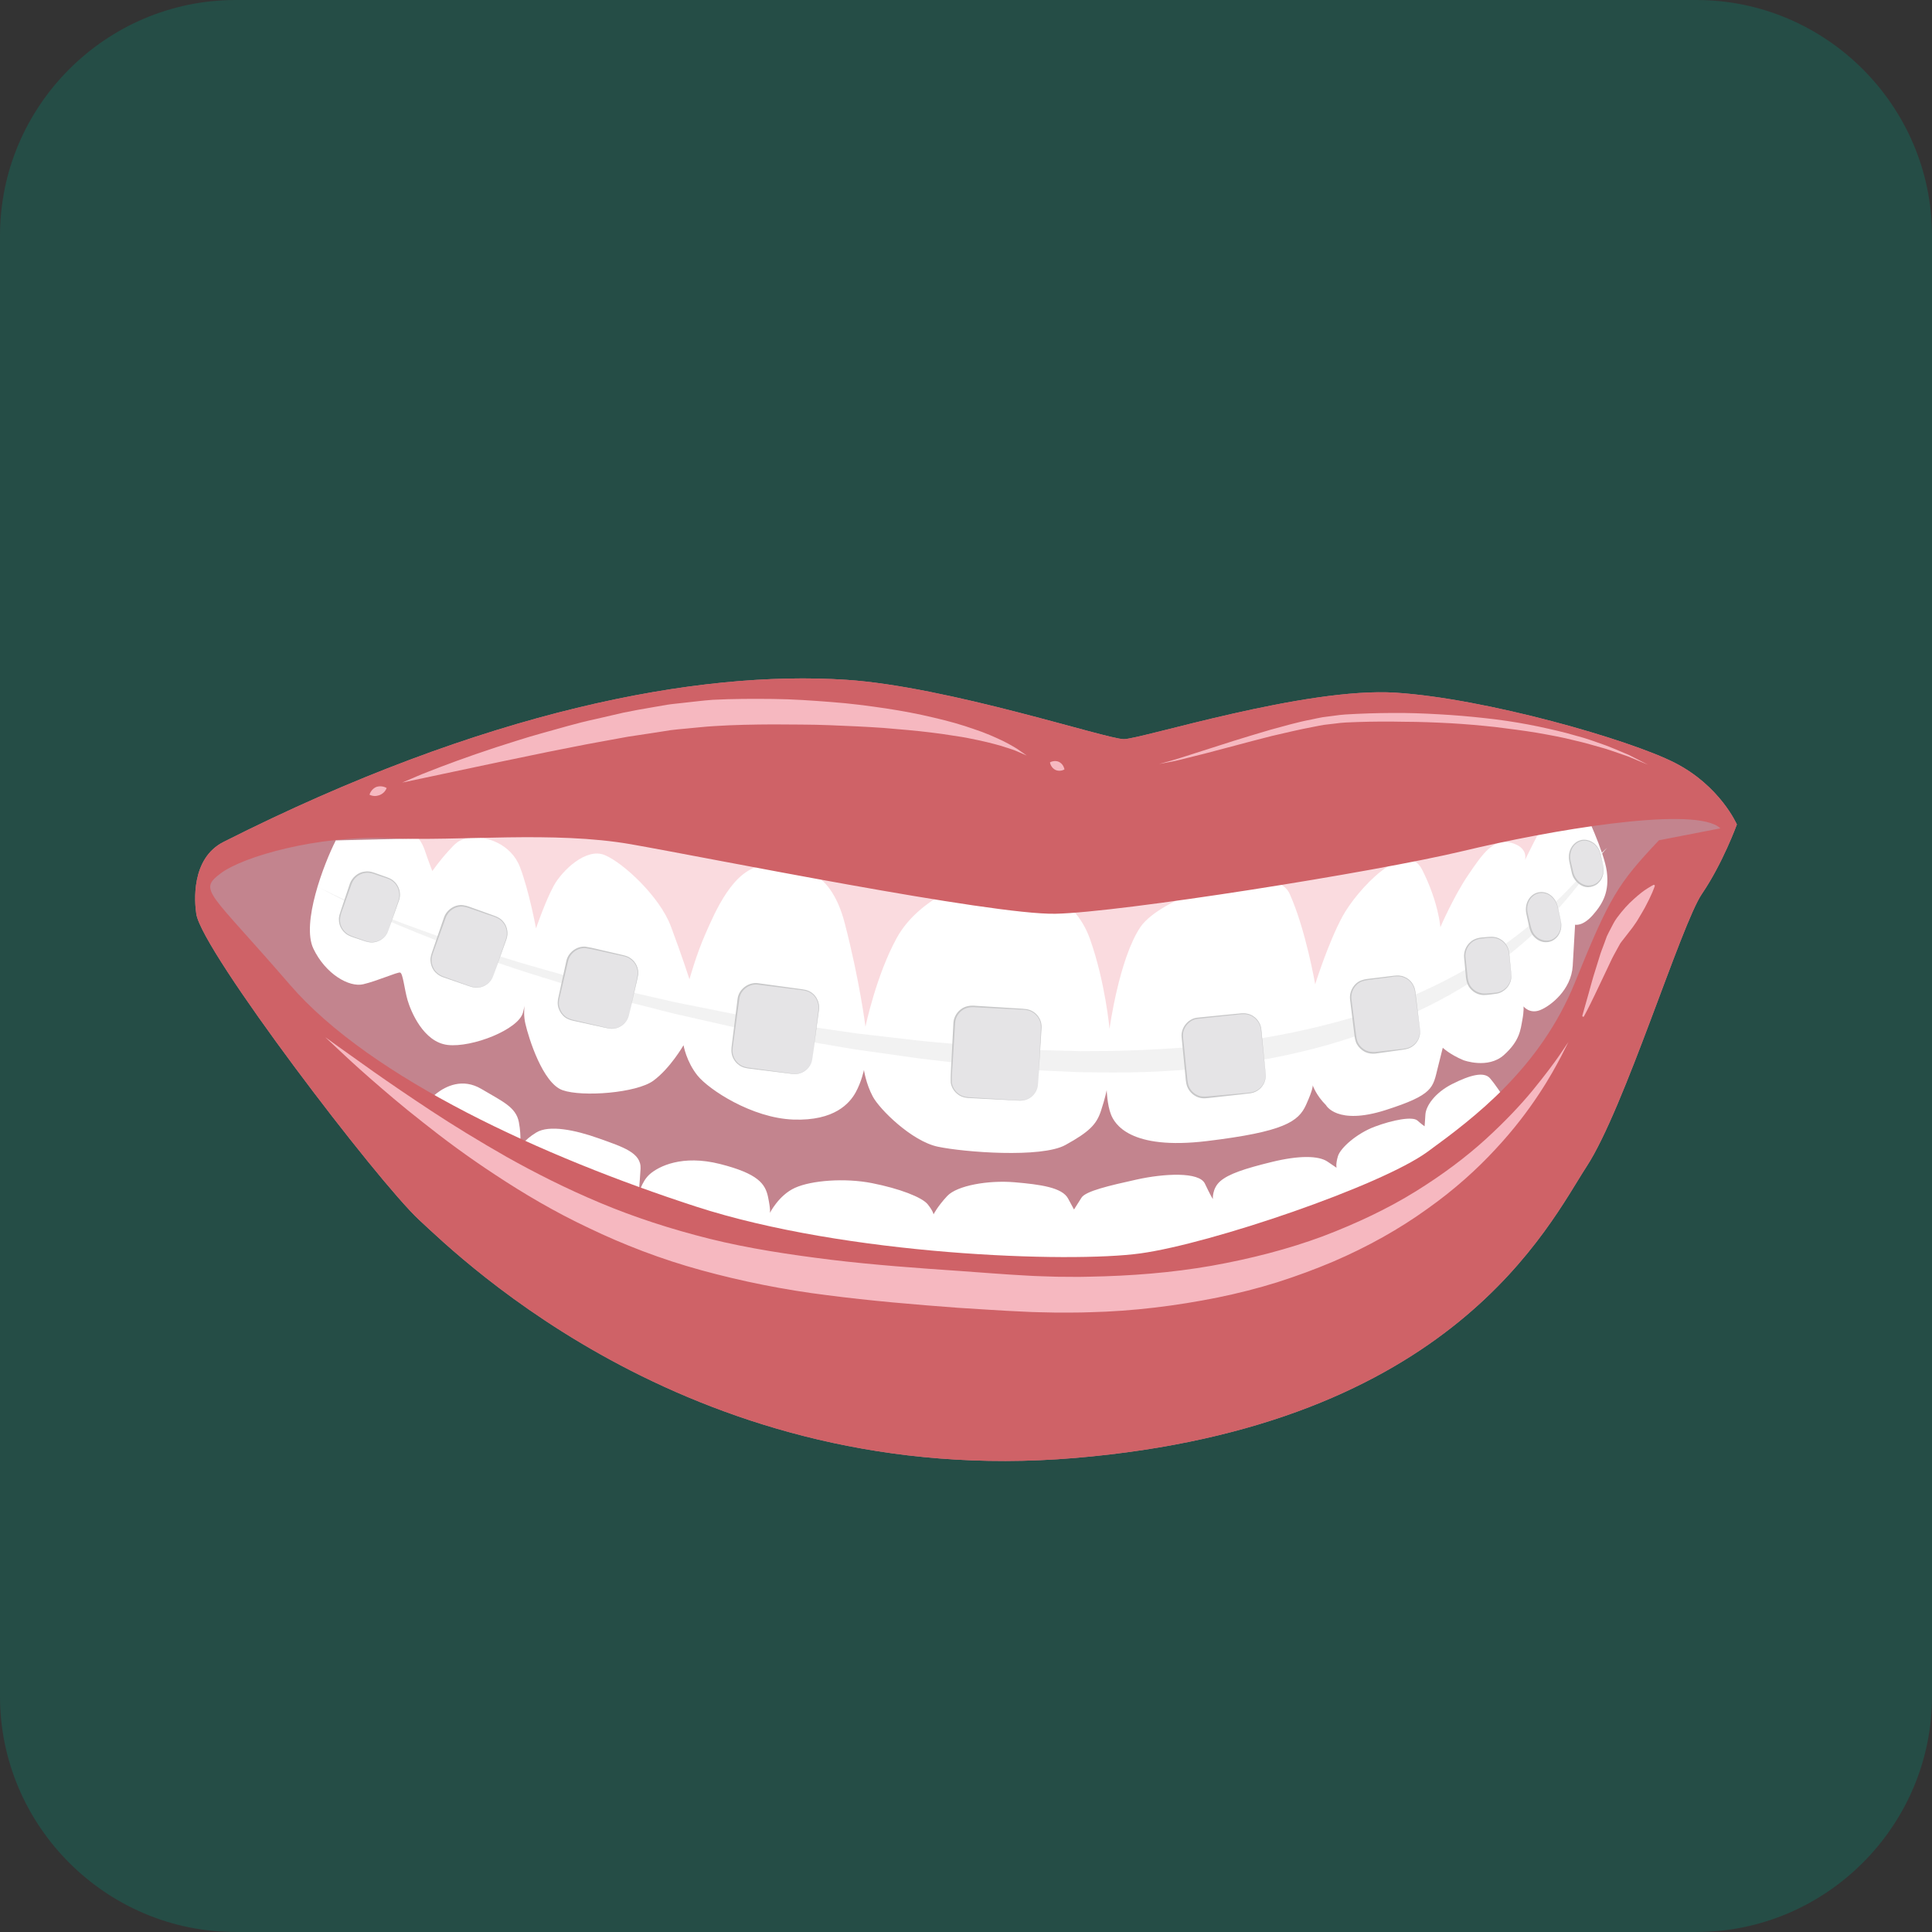 <?xml version="1.0" encoding="utf-8"?>
<!-- Generator: Adobe Illustrator 16.0.0, SVG Export Plug-In . SVG Version: 6.00 Build 0)  -->
<!DOCTYPE svg PUBLIC "-//W3C//DTD SVG 1.1//EN" "http://www.w3.org/Graphics/SVG/1.1/DTD/svg11.dtd">
<svg version="1.1" id="Layer_1" xmlns="http://www.w3.org/2000/svg" xmlns:xlink="http://www.w3.org/1999/xlink" x="0px" y="0px"
	 width="220px" height="219.998px" viewBox="0 0 220 219.998" enable-background="new 0 0 220 219.998" xml:space="preserve">
<rect x="0" y="0" width="220" height="219.998" fill="#333333" stroke="none"/>
<g id="Background">
</g>
<g>
	<path fill="#254D46" d="M220,193.169c0,14.756-12.072,26.829-26.829,26.829H26.829C12.073,219.998,0,207.925,0,193.169V26.829
		C0,12.073,12.073,0,26.829,0h166.342C207.928,0,220,12.073,220,26.829V193.169z"/>
</g>
<path fill="#C3848E" d="M22.353,104.073c0.656,4.262,20.632,30.451,25.386,34.848c4.754,4.395,31.55,30.734,74.66,27.102
	c43.108-3.631,53.979-26.608,58.281-33.207c4.309-6.594,10.752-27.563,13.125-31.037c2.37-3.473,3.975-7.895,3.975-7.895
	s-1.893-4.379-7.069-7.023c-5.176-2.644-21.519-7.326-31.793-7.984s-28.974,5.291-30.946,5.291c-1.972,0-20.003-5.996-31.606-6.758
	c-16.916-1.11-41.25,3.486-70.909,18.46C21.717,97.759,22.147,102.743,22.353,104.073z"/>
<path fill="#FFFFFF" d="M49.476,124.694c0.076-0.064,0.158-0.133,0.251-0.201c1.028-0.791,2.938-1.775,5.1-0.486
	c2.352,1.404,3.928,2.035,4.258,3.777c0.326,1.74,0.108,2.912,0.108,2.912s0.416-0.846,1.875-1.736
	c1.457-0.891,4.399-0.301,7.131,0.674c2.729,0.975,4.853,1.629,4.742,3.469c-0.108,1.838-0.246,3.033-0.246,3.033
	s0.313-1.572,1.309-2.441c0.995-0.866,3.652-2.247,7.999-1.146c4.317,1.097,5.143,2.248,5.458,3.767
	c0.316,1.518,0.21,1.803,0.21,1.803s1-2.02,2.86-2.861c1.857-0.842,5.656-1.146,8.772-0.531c3.116,0.615,5.699,1.605,6.344,2.418
	c0.643,0.812,0.654,1.14,0.654,1.14s0.454-0.914,1.569-2.101c1.116-1.188,4.67-1.811,7.647-1.559c2.979,0.254,5.433,0.6,6.105,1.85
	c0.676,1.252,0.676,1.252,0.676,1.252s0.381-0.6,0.855-1.348c0.473-0.748,3.15-1.369,6.277-2.062
	c3.127-0.692,7.121-0.909,7.771,0.461c0.648,1.369,0.91,1.771,0.91,1.771s-0.108-1.217,0.842-2.043
	c0.952-0.828,2.76-1.43,5.85-2.187c3.086-0.758,5.336-0.743,6.365-0.043c1.029,0.699,1.029,0.699,1.029,0.699
	s-0.123-0.397,0.16-1.33c0.289-0.93,2.125-2.578,4.197-3.352c2.068-0.775,4.289-1.186,4.842-0.701
	c0.552,0.48,0.824,0.662,0.824,0.662s0.036-0.385,0.094-1.34c0.057-0.955,1.05-2.467,3.063-3.482
	c2.015-1.014,3.608-1.442,4.292-0.647c0.68,0.797,1.424,1.965,1.424,1.965l0.791,5.28l-38.803,27.748l-49.152-7.504l-39.985-22.938"
	/>
<path fill="#FFFFFF" d="M38.237,95.7c-1.389,2.73-3.93,9.434-2.553,12.32c1.375,2.885,4.065,4.438,5.681,4.057
	c1.614-0.379,3.862-1.391,4.192-1.332c0.329,0.055,0.495,1.934,0.859,3.164c0.364,1.23,1.787,4.762,4.566,5.082
	c2.779,0.318,8.08-1.756,8.575-3.705c0.494-1.949-0.126-0.42,0.265,1.273c0.39,1.692,1.986,6.789,4.239,7.582
	c2.252,0.795,8.416,0.327,10.335-1.078c1.919-1.404,3.438-4.041,3.438-4.041s0.316,1.873,1.603,3.465
	c1.287,1.59,6.182,4.826,10.895,5s6.43-1.875,7.105-3.096c0.674-1.224,0.942-2.554,0.942-2.554s0.22,1.554,1.007,3.027
	c0.785,1.475,4.443,5.084,7.399,5.711c2.952,0.627,11.785,1.319,14.531-0.189c2.746-1.51,3.545-2.362,4.045-3.864
	s0.66-2.39,0.66-2.39s0.055,1.658,0.478,2.752c0.42,1.095,2.151,4.111,10.933,3.052c8.78-1.06,10.426-2.213,11.289-4.121
	c0.866-1.908,0.758-2.238,0.758-2.238s0.375,1.141,1.516,2.27c0,0,1.23,2.328,6.76,0.566c5.531-1.764,5.396-2.555,5.967-4.828
	c0.569-2.275,0.569-2.275,0.569-2.275s0.81,0.773,2.36,1.418c0,0,2.779,1.035,4.599-0.588c1.815-1.623,1.896-2.896,2.099-3.979
	c0.203-1.082,0.137-1.562,0.137-1.562s0.687,0.895,1.883,0.426c1.195-0.469,3.554-2.308,3.719-5.035
	c0.165-2.729,0.27-4.695,0.27-4.695s0.851,0.238,2.037-1.117c1.188-1.354,1.86-2.684,1.576-4.928
	c-0.283-2.242-2.589-7.057-2.589-7.057"/>
<path fill="#F6B8C0" fill-opacity="0.5" d="M47.021,94.866c1.056,0.803,1.284,1.781,1.607,2.707
	c0.324,0.926,0.604,1.611,0.604,1.611s0.911-1.281,1.771-2.207c0.857-0.926,1.172-1.443,2.759-1.605
	c1.586-0.166,4.426,0.707,5.446,3.355c1.021,2.645,1.831,6.986,1.831,6.986s1.059-3.109,2.018-4.852
	c0.961-1.744,3.685-4.355,5.785-3.5c2.101,0.857,6.278,4.725,7.544,8.104c1.269,3.379,2.124,6.047,2.124,6.047
	s0.787-2.85,1.816-5.166c1.028-2.312,3.195-7.633,6.738-7.775c3.542-0.141,7.425-0.002,9.13,6.562
	c1.706,6.564,2.356,11.773,2.356,11.773s1.235-5.91,3.597-10.158c2.36-4.248,8.055-6.871,11.708-6.723s8.486,1.943,10.248,6.861
	c1.758,4.916,2.24,10.273,2.24,10.273s1.084-7.949,3.499-11.568c2.415-3.621,15.187-7.883,17.021-3.797
	c1.832,4.088,2.898,10.293,2.898,10.293s1.471-4.709,3.11-7.73c1.638-3.021,7.188-9.023,9.065-5.334
	c1.875,3.688,2.08,6.557,2.08,6.557s1.531-3.543,3.176-5.953c1.641-2.414,2.861-4.217,4.895-3.66
	c2.033,0.559,1.564,1.979,1.564,1.979s1.584-3.295,2.508-4.789c0.921-1.492,4.525-0.256,4.678,0.156
	c0.155,0.414,0.311,0.648,0.311,0.648l2.429-4.523"/>
<g>
	<path fill="#F2F2F2" d="M36.227,100.989c0,0,2.164,1.172,6.146,2.784c1.982,0.821,4.422,1.744,7.242,2.733
		c2.818,0.994,6.031,2.016,9.547,3.089c1.761,0.528,3.609,1.029,5.514,1.574c1.919,0.494,3.902,1.004,5.941,1.528
		c2.053,0.469,4.161,0.948,6.315,1.44c2.167,0.435,4.381,0.877,6.632,1.328c2.262,0.391,4.562,0.786,6.889,1.188
		c2.338,0.339,4.703,0.681,7.088,1.023c2.393,0.277,4.805,0.557,7.226,0.836c2.424,0.252,4.865,0.426,7.301,0.644l1.812,0.151
		l1.837,0.106c1.221,0.06,2.457,0.169,3.66,0.187c1.208,0.031,2.413,0.062,3.615,0.096c1.205-0.008,2.406-0.014,3.604-0.021
		c4.785-0.105,9.484-0.396,13.986-1.004c4.508-0.57,8.809-1.484,12.805-2.624c3.993-1.153,7.659-2.61,10.895-4.255
		c3.244-1.629,6.056-3.441,8.406-5.24c2.351-1.801,4.24-3.58,5.736-5.106c1.497-1.529,2.579-2.826,3.36-3.677
		c0.765-0.867,1.25-1.252,1.25-1.252s-0.443,0.428-1.118,1.361c-0.684,0.924-1.68,2.293-3.059,3.958
		c-1.375,1.666-3.16,3.614-5.463,5.583c-2.295,1.969-5.049,4.037-8.314,5.865c-3.266,1.822-6.984,3.473-11.053,4.82
		c-4.062,1.371-8.486,2.362-13.1,3.051c-4.619,0.656-9.432,0.99-14.312,0.979c-1.221-0.015-2.444-0.029-3.674-0.044
		c-1.229-0.054-2.465-0.108-3.701-0.162c-1.241-0.041-2.447-0.171-3.676-0.252l-1.836-0.14l-1.854-0.194
		c-2.45-0.28-4.903-0.52-7.338-0.834c-2.431-0.343-4.853-0.686-7.254-1.024c-2.391-0.406-4.763-0.812-7.106-1.209
		c-2.331-0.465-4.634-0.922-6.898-1.371c-2.251-0.51-4.465-1.012-6.632-1.504c-2.153-0.549-4.259-1.086-6.309-1.607
		c-2.035-0.578-4.014-1.141-5.928-1.686c-1.899-0.597-3.741-1.146-5.495-1.721c-3.506-1.153-6.689-2.301-9.479-3.398
		c-2.791-1.092-5.201-2.104-7.158-2.997C38.347,102.237,36.227,100.989,36.227,100.989z"/>
</g>
<path fill="#CF6267" d="M190.709,86.86c-5.177-2.645-21.52-7.326-31.793-7.984c-10.275-0.658-28.975,5.291-30.945,5.291
	c-1.973,0-20.004-5.996-31.607-6.758C79.449,76.3,55.115,80.896,25.456,95.87c-3.739,1.887-3.309,6.873-3.104,8.203
	c0.656,4.262,20.632,30.451,25.386,34.848c4.754,4.395,31.55,30.734,74.659,27.102c43.109-3.631,53.979-26.608,58.283-33.207
	c4.307-6.594,10.75-27.563,13.125-31.037c2.369-3.473,3.973-7.895,3.973-7.895S195.887,89.503,190.709,86.86z M188.906,95.685
	c-4.666,4.953-5.584,6.373-9.551,16.162c-3.965,9.789-11.478,15.43-16.801,19.31c-5.322,3.881-24.621,10.457-32.693,11.569
	c-8.069,1.111-33.48,0.242-50.667-5.35c-17.187-5.592-36.943-14.539-46.178-25.238c-9.231-10.701-10.473-10.713-7.915-12.666
	c2.565-1.957,11.158-4.385,19.185-4.02c8.026,0.367,18.732-0.861,27.582,0.689c8.852,1.549,40.984,8.055,48.318,7.91
	s36.319-4.721,46.463-7.154c9.816-2.355,25.513-5.016,28.947-2.809c0.112,0.072,0.215,0.152,0.301,0.238L188.906,95.685z"/>
<g>
	<g>
		<path fill="#F6B8C0" d="M37.044,118.11c0,0,0.505,0.363,1.451,1.046c0.95,0.676,2.342,1.667,4.114,2.928
			c1.778,1.247,3.954,2.735,6.473,4.396c2.519,1.656,5.413,3.438,8.618,5.262c3.217,1.805,6.772,3.609,10.638,5.229
			c3.864,1.627,8.061,2.991,12.481,4.096c4.426,1.101,9.103,1.803,13.895,2.395c4.793,0.578,9.719,0.936,14.659,1.271
			c2.461,0.174,4.969,0.383,7.391,0.51c1.252,0.086,2.416,0.094,3.621,0.141c1.206,0,2.409,0.035,3.606-0.004
			c4.786-0.084,9.489-0.458,13.973-1.245c4.478-0.799,8.743-1.903,12.652-3.351c3.892-1.479,7.468-3.182,10.567-5.104
			c3.1-1.919,5.787-3.948,7.994-5.956c2.202-2.012,4.002-3.918,5.371-5.588c1.363-1.673,2.389-3.037,3.047-3.998
			c0.652-0.967,1-1.482,1-1.482s-0.279,0.557-0.807,1.6c-0.546,1.032-1.359,2.551-2.577,4.376c-1.21,1.829-2.815,3.978-4.917,6.228
			c-2.086,2.262-4.679,4.617-7.791,6.815c-3.091,2.229-6.71,4.282-10.732,6.004c-2.016,0.853-4.127,1.632-6.314,2.331
			c-2.193,0.684-4.471,1.266-6.807,1.742c-4.672,0.938-9.575,1.559-14.567,1.675c-1.248,0.052-2.5,0.029-3.757,0.041
			c-1.256-0.034-2.562-0.037-3.78-0.11c-2.522-0.107-4.969-0.287-7.466-0.438c-4.971-0.37-9.956-0.794-14.869-1.431
			c-4.915-0.607-9.739-1.582-14.328-2.838c-4.593-1.256-8.907-2.926-12.827-4.812c-3.939-1.853-7.468-3.956-10.612-6.03
			c-3.153-2.062-5.919-4.119-8.302-6.018c-2.4-1.874-4.406-3.61-6.05-5.044c-1.644-1.438-2.892-2.609-3.741-3.408
			C37.498,118.535,37.044,118.11,37.044,118.11z"/>
	</g>
	<g>
		<path fill="#F6B8C0" d="M180.184,115.649c0,0,0.293-1.03,0.73-2.577c0.218-0.775,0.447-1.671,0.76-2.631
			c0.148-0.481,0.305-0.979,0.463-1.484c0.141-0.503,0.36-1.029,0.551-1.552l0.287-0.791c0.152-0.338,0.256-0.499,0.381-0.757
			c0.246-0.472,0.457-0.926,0.777-1.353c0.622-0.842,1.282-1.574,1.895-2.108c0.603-0.552,1.149-0.978,1.578-1.237
			c0.414-0.267,0.672-0.39,0.672-0.39c0.055-0.026,0.117-0.003,0.145,0.051c0.012,0.025,0.014,0.053,0.006,0.077l-0.003,0.007
			c0,0-0.087,0.282-0.278,0.726c-0.189,0.44-0.479,1.051-0.862,1.759c-0.187,0.353-0.427,0.723-0.644,1.101
			c-0.218,0.386-0.478,0.766-0.76,1.15c-0.303,0.392-0.615,0.797-0.936,1.208c-0.146,0.19-0.367,0.453-0.45,0.591l-0.368,0.665
			c-0.238,0.454-0.5,0.882-0.714,1.368c-0.224,0.473-0.444,0.938-0.657,1.388c-0.432,0.906-0.834,1.753-1.18,2.478
			c-0.692,1.451-1.206,2.39-1.206,2.39c-0.027,0.049-0.088,0.066-0.138,0.041C180.189,115.743,180.171,115.694,180.184,115.649z"/>
	</g>
	<g>
		<path fill="#F6B8C0" d="M131.998,86.995c0,0,0.215-0.059,0.619-0.17c0.402-0.113,0.999-0.263,1.74-0.504
			c1.485-0.475,3.608-1.153,6.156-1.967c1.274-0.407,2.672-0.809,4.143-1.252c1.486-0.396,3.041-0.866,4.703-1.177
			c0.414-0.083,0.826-0.185,1.25-0.254c0.431-0.056,0.863-0.112,1.299-0.169c0.878-0.136,1.746-0.177,2.627-0.214
			c1.768-0.082,3.556-0.113,5.349-0.099c1.791,0.023,3.581,0.118,5.343,0.234c1.76,0.122,3.486,0.299,5.154,0.502
			c1.668,0.213,3.271,0.49,4.779,0.802c1.507,0.326,2.93,0.642,4.219,1.026c1.305,0.332,2.459,0.773,3.489,1.132
			c1.019,0.394,1.889,0.78,2.61,1.079c1.393,0.712,2.188,1.119,2.188,1.119s-0.823-0.342-2.265-0.94
			c-0.736-0.252-1.623-0.58-2.654-0.905c-1.046-0.287-2.21-0.649-3.512-0.939c-1.288-0.332-2.709-0.59-4.209-0.854
			c-1.506-0.25-3.1-0.451-4.75-0.657c-1.654-0.18-3.367-0.333-5.111-0.432c-1.745-0.094-3.52-0.162-5.295-0.167
			c-1.773-0.038-3.555-0.028-5.295,0.03c-0.874,0.025-1.748,0.057-2.574,0.177c-0.419,0.049-0.835,0.098-1.247,0.146
			c-0.413,0.062-0.821,0.158-1.229,0.233c-1.627,0.301-3.191,0.689-4.682,1.028c-1.48,0.386-2.885,0.731-4.173,1.09
			c-2.58,0.699-4.745,1.25-6.269,1.616c-0.756,0.201-1.364,0.285-1.773,0.368C132.218,86.954,131.998,86.995,131.998,86.995z"/>
	</g>
	<g>
		<path fill="#F6B8C0" d="M45.803,89.112c0,0,0.263-0.112,0.755-0.321c0.496-0.203,1.209-0.535,2.142-0.891
			c1.859-0.736,4.537-1.739,7.792-2.804c1.634-0.514,3.395-1.107,5.29-1.625c1.898-0.511,3.878-1.131,5.983-1.575
			c1.048-0.242,2.113-0.489,3.192-0.738c1.085-0.229,2.196-0.422,3.314-0.613c0.56-0.097,1.121-0.194,1.685-0.291
			c0.564-0.091,1.147-0.136,1.723-0.206c1.158-0.118,2.305-0.277,3.482-0.36c2.249-0.119,4.626-0.12,6.865-0.097
			c2.264,0.023,4.487,0.183,6.634,0.35c2.148,0.159,4.217,0.432,6.172,0.721c1.955,0.295,3.794,0.646,5.476,1.051
			c1.685,0.383,3.212,0.824,4.542,1.291c1.336,0.434,2.463,0.944,3.373,1.375c0.904,0.457,1.586,0.858,2.019,1.186
			c0.44,0.305,0.676,0.467,0.676,0.467s-0.263-0.113-0.755-0.324c-0.249-0.098-0.536-0.25-0.904-0.366
			c-0.365-0.118-0.783-0.255-1.254-0.406c-0.949-0.271-2.105-0.565-3.451-0.822c-0.668-0.149-1.394-0.251-2.152-0.367
			c-0.755-0.131-1.56-0.229-2.396-0.337c-1.673-0.21-3.497-0.359-5.422-0.521c-1.931-0.135-3.968-0.226-6.076-0.309
			c-2.108-0.089-4.29-0.068-6.502-0.091c-2.235,0.013-4.408,0.047-6.7,0.195c-1.091,0.061-2.2,0.199-3.297,0.293
			c-0.549,0.059-1.097,0.09-1.645,0.169c-0.549,0.087-1.096,0.173-1.641,0.259c-1.092,0.165-2.175,0.329-3.244,0.491
			c-1.07,0.196-2.127,0.39-3.166,0.579c-2.081,0.366-4.088,0.802-5.998,1.165c-1.908,0.395-3.712,0.769-5.377,1.113
			C50.256,88.168,45.803,89.112,45.803,89.112z"/>
	</g>
	<g>
		<path fill="#F6B8C0" d="M119.561,86.813c0,0,0.174-0.102,0.379-0.133c0.209-0.04,0.449-0.015,0.658,0.082
			c0.204,0.104,0.375,0.278,0.475,0.469c0.104,0.183,0.137,0.385,0.137,0.385s-0.175,0.102-0.38,0.135
			c-0.209,0.039-0.45,0.014-0.657-0.084c-0.204-0.104-0.375-0.279-0.477-0.47C119.592,87.015,119.561,86.813,119.561,86.813z"/>
	</g>
	<g>
		<path fill="#F6B8C0" d="M44.027,89.733c0,0-0.067,0.2-0.213,0.376c-0.143,0.183-0.362,0.348-0.608,0.437
			c-0.131,0.028-0.242,0.08-0.366,0.088c-0.12,0.017-0.241,0.012-0.354-0.008c-0.22-0.031-0.408-0.131-0.408-0.131
			s0.05-0.207,0.188-0.399c0.134-0.194,0.354-0.401,0.602-0.491c0.249-0.082,0.524-0.088,0.753-0.033
			C43.847,89.619,44.027,89.733,44.027,89.733z"/>
	</g>
</g>
<g>
	<path fill="#E5E4E6" d="M71.627,115.569c-0.241,1.072-1.317,1.753-2.391,1.512l-4.109-0.928c-1.073-0.241-1.753-1.317-1.512-2.391
		l0.978-4.333c0.241-1.073,1.317-1.753,2.391-1.511l4.108,0.926c1.073,0.242,1.753,1.318,1.512,2.393L71.627,115.569z"/>
	<path fill="#C8C8C9" d="M71.627,115.569c0,0-0.036,0.111-0.104,0.318c-0.081,0.199-0.238,0.491-0.548,0.762
		c-0.301,0.271-0.781,0.514-1.361,0.496c-0.575-0.047-1.187-0.238-1.875-0.371c-0.683-0.149-1.424-0.312-2.206-0.482
		c-0.393-0.082-0.803-0.172-1.169-0.427c-0.35-0.257-0.62-0.63-0.759-1.058c-0.154-0.427-0.109-0.918,0.005-1.347
		c0.096-0.438,0.193-0.885,0.291-1.333c0.196-0.896,0.396-1.809,0.595-2.72c0.217-0.967,1.181-1.676,2.143-1.613
		c0.935,0.142,1.785,0.395,2.646,0.577c0.426,0.1,0.845,0.196,1.255,0.292c0.407,0.103,0.828,0.157,1.175,0.394
		c0.707,0.432,1.051,1.261,0.947,1.96c-0.115,0.696-0.291,1.311-0.41,1.867c-0.129,0.555-0.241,1.036-0.334,1.434
		C71.732,115.115,71.627,115.569,71.627,115.569z M71.627,115.569c0,0,0.1-0.455,0.273-1.254c0.087-0.397,0.193-0.883,0.314-1.438
		c0.11-0.555,0.28-1.181,0.384-1.865c0.094-0.679-0.256-1.475-0.931-1.873c-0.325-0.22-0.75-0.273-1.153-0.368
		c-0.411-0.089-0.831-0.181-1.259-0.274c-0.851-0.17-1.745-0.416-2.626-0.538c-0.891-0.039-1.749,0.61-1.94,1.494
		c-0.211,0.908-0.423,1.816-0.631,2.711c-0.104,0.447-0.207,0.891-0.309,1.329c-0.12,0.437-0.163,0.866-0.024,1.276
		c0.124,0.402,0.374,0.76,0.702,1.008c0.328,0.236,0.735,0.341,1.124,0.425c0.781,0.182,1.52,0.354,2.2,0.512
		c0.683,0.142,1.303,0.343,1.863,0.396c0.568,0.024,1.046-0.207,1.349-0.471c0.31-0.266,0.471-0.553,0.555-0.752
		C71.589,115.681,71.627,115.569,71.627,115.569z"/>
</g>
<g>
	<path fill="#E5E4E6" d="M92.503,120.551c-0.143,1.091-1.151,1.867-2.242,1.726l-5.178-0.674c-1.091-0.144-1.867-1.151-1.726-2.242
		l0.729-5.592c0.142-1.092,1.15-1.867,2.241-1.726l5.18,0.679c1.091,0.143,1.867,1.15,1.725,2.241L92.503,120.551z"/>
	<path fill="#C8C8C9" d="M92.503,120.551c0,0-0.03,0.132-0.086,0.375c-0.094,0.228-0.233,0.591-0.604,0.892
		c-0.35,0.304-0.919,0.56-1.58,0.474c-0.647-0.08-1.378-0.171-2.175-0.271s-1.66-0.207-2.573-0.319
		c-0.45-0.039-0.949-0.129-1.353-0.435c-0.4-0.291-0.7-0.738-0.805-1.246c-0.11-0.518,0.023-1.031,0.072-1.539
		c0.063-0.514,0.128-1.031,0.193-1.555c0.13-1.046,0.262-2.107,0.395-3.171c0.123-1.151,1.316-1.987,2.409-1.786
		c1.044,0.143,2.072,0.283,3.066,0.42c0.497,0.067,0.986,0.135,1.465,0.2c0.477,0.067,0.962,0.104,1.375,0.364
		c0.829,0.5,1.112,1.513,0.923,2.293C92.792,118.429,92.503,120.551,92.503,120.551z M92.503,120.551c0,0,0.265-2.125,0.661-5.312
		c0.176-0.776-0.112-1.732-0.909-2.204c-0.381-0.237-0.867-0.276-1.342-0.336c-0.479-0.06-0.969-0.121-1.467-0.185
		c-0.996-0.123-2.025-0.252-3.071-0.383c-1.019-0.175-2.088,0.607-2.19,1.649c-0.145,1.062-0.289,2.122-0.432,3.166
		c-0.07,0.521-0.142,1.04-0.211,1.552c-0.057,0.514-0.19,1.021-0.091,1.496c0.092,0.477,0.37,0.904,0.746,1.183
		c0.371,0.29,0.84,0.386,1.299,0.431c0.912,0.125,1.773,0.242,2.569,0.351s1.525,0.208,2.172,0.296
		c0.649,0.092,1.213-0.152,1.564-0.449c0.371-0.295,0.515-0.654,0.611-0.88C92.472,120.681,92.503,120.551,92.503,120.551z"/>
</g>
<g>
	<path fill="#E5E4E6" d="M118.202,123.433c-0.062,1.099-1.013,1.945-2.11,1.883l-5.904-0.336c-1.099-0.062-1.946-1.012-1.884-2.109
		l0.362-6.387c0.062-1.1,1.012-1.946,2.109-1.885l5.906,0.336c1.1,0.062,1.946,1.013,1.885,2.11L118.202,123.433z"/>
	<path fill="#C8C8C9" d="M118.202,123.433c0,0-0.022,0.144-0.065,0.411c-0.088,0.253-0.229,0.647-0.619,0.989
		c-0.375,0.352-1.011,0.562-1.721,0.484c-0.707-0.037-1.504-0.078-2.374-0.123s-1.812-0.094-2.81-0.146
		c-0.487-0.005-1.043-0.065-1.487-0.391c-0.442-0.306-0.771-0.8-0.861-1.355c-0.04-1.114,0.087-2.219,0.124-3.366
		c0.06-1.146,0.119-2.309,0.179-3.472c0.03-0.571,0.367-1.196,0.851-1.536c0.479-0.379,1.134-0.46,1.694-0.394
		c1.141,0.071,2.264,0.141,3.351,0.209c0.543,0.032,1.078,0.065,1.601,0.1c0.519,0.031,1.058,0.038,1.508,0.312
		c0.443,0.252,0.771,0.665,0.926,1.116c0.169,0.461,0.084,0.935,0.068,1.361C118.348,121.112,118.202,123.433,118.202,123.433z
		 M118.202,123.433c0,0,0.12-2.32,0.3-5.801c0.012-0.434,0.088-0.895-0.079-1.332c-0.153-0.434-0.472-0.824-0.897-1.062
		c-0.42-0.252-0.948-0.26-1.467-0.282c-0.523-0.027-1.06-0.056-1.603-0.083c-1.088-0.057-2.211-0.113-3.354-0.172
		c-0.568-0.059-1.129,0.025-1.576,0.376c-0.445,0.347-0.726,0.829-0.762,1.422c-0.071,1.155-0.144,2.312-0.214,3.449
		c-0.05,1.135-0.188,2.278-0.161,3.338c0.079,0.522,0.384,0.993,0.8,1.286c0.413,0.31,0.928,0.376,1.43,0.388
		c0.996,0.062,1.938,0.12,2.809,0.175c0.868,0.055,1.665,0.104,2.371,0.147c0.706,0.084,1.329-0.115,1.708-0.462
		c0.39-0.334,0.535-0.725,0.625-0.977C118.178,123.574,118.202,123.433,118.202,123.433z"/>
</g>
<g>
	<path fill="#E5E4E6" d="M144.113,122.274c0.109,1.095-0.695,2.08-1.79,2.189l-4.991,0.502c-1.096,0.11-2.08-0.695-2.189-1.79
		l-0.506-5.051c-0.111-1.095,0.694-2.08,1.789-2.188l4.991-0.5c1.095-0.109,2.08,0.695,2.19,1.791L144.113,122.274z"/>
	<path fill="#C8C8C9" d="M144.123,122.274c0,0,0.001,0.127,0.004,0.367c-0.027,0.235-0.08,0.604-0.348,0.977
		c-0.246,0.372-0.703,0.756-1.336,0.865c-0.621,0.093-1.318,0.152-2.082,0.244c-0.762,0.084-1.588,0.178-2.461,0.274
		c-0.439,0.044-0.891,0.133-1.379-0.021c-0.463-0.147-0.881-0.461-1.147-0.885c-0.284-0.423-0.338-0.959-0.376-1.437
		c-0.048-0.491-0.096-0.987-0.146-1.489c-0.098-1.001-0.197-2.02-0.295-3.037c-0.127-1.076,0.721-2.137,1.774-2.25
		c1.003-0.1,1.989-0.197,2.944-0.293c0.477-0.046,0.945-0.092,1.404-0.136c0.456-0.036,0.912-0.13,1.357-0.021
		c0.902,0.183,1.505,0.979,1.588,1.748C143.925,120.237,144.123,122.274,144.123,122.274z M144.104,122.274
		c0,0-0.213-2.033-0.531-5.084c-0.09-0.746-0.69-1.506-1.549-1.666c-0.418-0.098-0.873-0.002-1.33,0.037
		c-0.459,0.049-0.928,0.097-1.404,0.146c-0.952,0.102-1.938,0.207-2.938,0.312c-0.981,0.114-1.76,1.104-1.636,2.1
		c0.104,1.018,0.209,2.033,0.312,3.036c0.052,0.5,0.104,0.997,0.152,1.487c0.043,0.498,0.094,0.967,0.354,1.353
		c0.245,0.385,0.627,0.667,1.046,0.799c0.406,0.131,0.875,0.056,1.303,0.022c0.876-0.078,1.703-0.151,2.469-0.221
		c0.762-0.072,1.467-0.119,2.08-0.197c0.607-0.092,1.061-0.451,1.31-0.81c0.269-0.358,0.327-0.717,0.358-0.948
		C144.102,122.401,144.104,122.274,144.104,122.274z"/>
</g>
<g>
	<path fill="#E5E4E6" d="M161.686,117.226c0.139,1.092-0.643,2.098-1.733,2.234l-3.356,0.424c-1.092,0.139-2.097-0.643-2.234-1.734
		l-0.549-4.354c-0.139-1.092,0.643-2.097,1.733-2.233l3.356-0.422c1.093-0.139,2.098,0.643,2.234,1.733L161.686,117.226z"/>
	<g>
		<path fill="#C8C8C9" d="M161.695,117.226c0,0,0.004,0.109,0.012,0.314c0.001,0.205-0.05,0.516-0.212,0.867
			c-0.177,0.344-0.505,0.723-1.007,0.943c-0.514,0.209-1.125,0.221-1.772,0.33c-0.651,0.092-1.358,0.189-2.104,0.295
			c-0.379,0.039-0.811-0.009-1.185-0.194c-0.368-0.192-0.688-0.488-0.907-0.861c-0.219-0.38-0.26-0.832-0.311-1.241
			c-0.053-0.42-0.104-0.846-0.157-1.273c-0.104-0.857-0.213-1.729-0.319-2.6c-0.104-0.904,0.438-1.865,1.291-2.172
			c0.424-0.162,0.858-0.175,1.275-0.232c0.42-0.051,0.835-0.102,1.243-0.15c0.409-0.05,0.812-0.1,1.203-0.146
			c0.396-0.049,0.804-0.039,1.161,0.129c0.736,0.274,1.169,0.984,1.259,1.636C161.482,115.481,161.695,117.226,161.695,117.226z
			 M161.676,117.228c0,0-0.227-1.74-0.566-4.353c-0.098-0.631-0.527-1.308-1.234-1.558c-0.686-0.307-1.514-0.012-2.316,0.048
			c-0.408,0.053-0.822,0.106-1.242,0.161c-0.418,0.062-0.856,0.082-1.24,0.233c-0.797,0.3-1.285,1.183-1.186,2.023
			c0.112,0.87,0.227,1.741,0.336,2.598c0.055,0.429,0.11,0.854,0.164,1.272c0.057,0.427,0.096,0.828,0.295,1.173
			c0.201,0.338,0.494,0.604,0.828,0.778c0.346,0.162,0.703,0.203,1.074,0.186c0.75-0.085,1.459-0.165,2.113-0.238
			c0.646-0.092,1.271-0.092,1.755-0.279c0.487-0.199,0.813-0.559,0.995-0.89C161.792,117.694,161.646,117.216,161.676,117.228z"/>
	</g>
</g>
<g>
	<path fill="#E5E4E6" d="M172.083,110.921c0.108,1.096-0.696,2.08-1.791,2.189l-1.062,0.106c-1.094,0.109-2.08-0.696-2.188-1.791
		l-0.241-2.404c-0.109-1.095,0.696-2.08,1.791-2.189l1.061-0.105c1.096-0.109,2.08,0.696,2.189,1.791L172.083,110.921z"/>
	<g>
		<path fill="#C8C8C9" d="M172.093,110.921c-0.021-0.001,0.066,0.307-0.081,0.835c-0.095,0.249-0.227,0.563-0.507,0.824
			c-0.265,0.263-0.646,0.515-1.116,0.577c-0.463,0.059-0.937,0.15-1.479,0.152c-0.556-0.018-1.122-0.293-1.502-0.759
			c-0.405-0.463-0.484-1.13-0.519-1.709c-0.057-0.598-0.111-1.204-0.168-1.812c-0.06-0.62,0.2-1.286,0.651-1.7
			c0.44-0.454,1.101-0.584,1.655-0.6c0.558-0.061,1.146-0.125,1.643,0.123c0.489,0.222,0.846,0.622,1.025,1.046
			c0.191,0.429,0.181,0.863,0.225,1.228c0.036,0.37,0.066,0.692,0.092,0.958C172.062,110.616,172.093,110.921,172.093,110.921z
			 M172.072,110.921c0,0-0.031-0.302-0.088-0.832c-0.026-0.266-0.062-0.588-0.101-0.957c-0.046-0.366-0.042-0.8-0.239-1.208
			c-0.185-0.408-0.539-0.785-1.012-0.985c-0.469-0.221-1.027-0.162-1.594-0.092c-0.574,0.026-1.155,0.154-1.572,0.584
			c-0.417,0.41-0.646,0.984-0.587,1.585c0.065,0.605,0.132,1.212,0.195,1.809c0.051,0.604,0.118,1.176,0.485,1.602
			c0.344,0.428,0.86,0.655,1.348,0.698c0.505,0.021,1.016-0.058,1.46-0.097s0.813-0.266,1.077-0.508
			c0.277-0.239,0.416-0.541,0.518-0.78C172.126,111.239,172.053,110.917,172.072,110.921z"/>
	</g>
</g>
<g>
	<path fill="#E5E4E6" d="M177.718,104.827c0.241,1.073-0.343,2.128-1.299,2.344c-0.957,0.216-1.937-0.485-2.179-1.559l-0.361-1.607
		c-0.242-1.073,0.344-2.127,1.299-2.343c0.956-0.216,1.938,0.486,2.178,1.56L177.718,104.827z"/>
	<g>
		<path fill="#C8C8C9" d="M177.729,104.825c-0.021,0.003,0.08,0.229,0.056,0.65c-0.007,0.209-0.05,0.468-0.173,0.735
			c-0.109,0.272-0.313,0.555-0.613,0.769c-0.294,0.229-0.706,0.343-1.13,0.302c-0.44-0.038-0.854-0.269-1.177-0.605
			c-0.332-0.331-0.506-0.815-0.594-1.27c-0.098-0.456-0.197-0.919-0.297-1.383c-0.098-0.468-0.047-0.999,0.166-1.427
			c0.207-0.434,0.581-0.783,1.018-0.929c0.436-0.151,0.904-0.102,1.283,0.082c0.379,0.185,0.646,0.49,0.838,0.791
			c0.184,0.312,0.264,0.638,0.322,0.917c0.062,0.282,0.115,0.528,0.16,0.73C177.678,104.594,177.729,104.825,177.729,104.825z
			 M177.708,104.829c0,0-0.054-0.23-0.147-0.635c-0.047-0.201-0.104-0.447-0.168-0.729c-0.062-0.281-0.146-0.598-0.336-0.895
			c-0.193-0.288-0.463-0.574-0.828-0.738c-0.357-0.162-0.803-0.203-1.205-0.056c-0.403,0.142-0.744,0.471-0.933,0.879
			c-0.19,0.413-0.233,0.873-0.134,1.332c0.107,0.462,0.218,0.923,0.324,1.377c0.104,0.45,0.248,0.867,0.555,1.175
			c0.575,0.628,1.52,0.74,2.089,0.332c0.286-0.184,0.493-0.44,0.61-0.696c0.13-0.25,0.184-0.502,0.197-0.702
			C177.777,105.066,177.688,104.828,177.708,104.829z"/>
	</g>
</g>
<g>
	<path fill="#E5E4E6" d="M182.537,98.552c0.24,1.073-0.344,2.128-1.301,2.344c-0.955,0.216-1.937-0.485-2.178-1.559l-0.291-1.287
		c-0.24-1.073,0.344-2.128,1.301-2.344s1.938,0.485,2.179,1.559L182.537,98.552z"/>
	<g>
		<path fill="#C8C8C9" d="M182.547,98.55c-0.018,0.002,0.073,0.221,0.053,0.622c0,0.2-0.045,0.445-0.147,0.706
			c-0.085,0.271-0.286,0.532-0.545,0.77c-0.271,0.217-0.671,0.369-1.058,0.376c-0.436,0.009-0.845-0.188-1.182-0.476
			c-0.332-0.294-0.59-0.701-0.689-1.157c-0.096-0.439-0.191-0.885-0.289-1.331c-0.088-0.435-0.047-0.949,0.144-1.361
			c0.187-0.421,0.521-0.771,0.926-0.945c0.833-0.371,1.738,0.093,2.107,0.646c0.426,0.56,0.442,1.168,0.548,1.541
			C182.498,98.328,182.547,98.55,182.547,98.55z M182.527,98.554c0,0-0.051-0.221-0.141-0.607c-0.115-0.371-0.131-0.984-0.566-1.513
			c-0.198-0.271-0.506-0.493-0.861-0.616c-0.34-0.123-0.793-0.139-1.154,0.042c-0.373,0.169-0.68,0.498-0.847,0.894
			c-0.169,0.404-0.206,0.832-0.11,1.286c0.105,0.438,0.211,0.876,0.313,1.308c0.104,0.416,0.337,0.785,0.639,1.051
			c0.298,0.267,0.687,0.422,1.036,0.439c0.396,0.01,0.712-0.104,0.99-0.292c0.248-0.209,0.456-0.443,0.556-0.697
			c0.118-0.242,0.173-0.483,0.177-0.677C182.593,98.78,182.51,98.553,182.527,98.554z"/>
	</g>
</g>
<g>
	<path fill="#E5E4E6" d="M56.17,111.12c-0.365,1.038-1.513,1.588-2.551,1.223l-3.209-1.129c-1.038-0.365-1.588-1.513-1.223-2.551
		l1.474-4.188c0.365-1.038,1.513-1.588,2.551-1.223l3.21,1.129c1.038,0.365,1.588,1.513,1.223,2.551L56.17,111.12z"/>
	<path fill="#C8C8C9" d="M56.17,111.12c0,0-0.046,0.1-0.133,0.288c-0.093,0.183-0.276,0.435-0.581,0.673
		c-0.312,0.227-0.775,0.413-1.319,0.38c-0.545-0.048-1.101-0.315-1.73-0.512c-0.627-0.216-1.306-0.45-2.024-0.697
		c-0.348-0.135-0.697-0.371-0.949-0.692c-0.239-0.333-0.391-0.736-0.415-1.164c-0.033-0.434,0.144-0.849,0.273-1.244
		c0.139-0.402,0.278-0.81,0.42-1.221c0.284-0.824,0.572-1.661,0.86-2.498c0.308-0.85,1.249-1.478,2.156-1.359
		c0.457,0.053,0.851,0.237,1.252,0.373c0.4,0.144,0.796,0.286,1.185,0.426c0.39,0.141,0.771,0.277,1.146,0.412
		c0.374,0.138,0.739,0.332,0.982,0.646c0.525,0.584,0.598,1.418,0.371,2.04C56.768,109.46,56.17,111.12,56.17,111.12z M56.17,111.12
		c0,0,0.574-1.668,1.436-4.17c0.211-0.608,0.127-1.408-0.383-1.959c-0.473-0.588-1.349-0.694-2.101-0.999
		c-0.391-0.135-0.789-0.271-1.191-0.409c-0.403-0.132-0.809-0.309-1.217-0.348c-0.847-0.083-1.67,0.467-1.962,1.282
		c-0.298,0.827-0.595,1.653-0.888,2.468c-0.147,0.408-0.293,0.813-0.438,1.214c-0.139,0.404-0.309,0.787-0.283,1.192
		c0.018,0.4,0.154,0.783,0.376,1.102c0.241,0.311,0.544,0.527,0.902,0.675c0.711,0.257,1.384,0.499,2.005,0.724
		c0.626,0.203,1.185,0.48,1.713,0.532c0.533,0.04,0.994-0.136,1.307-0.356C56.068,111.595,56.147,111.097,56.17,111.12z"/>
</g>
<g>
	<path fill="#E5E4E6" d="M44.223,105.956c-0.358,1.04-1.503,1.598-2.543,1.238l-1.688-0.582c-1.04-0.359-1.597-1.503-1.238-2.543
		l1.181-3.424c0.359-1.04,1.503-1.598,2.543-1.238l1.688,0.582c1.04,0.359,1.598,1.503,1.238,2.543L44.223,105.956z"/>
	<path fill="#C8C8C9" d="M44.223,105.956c0,0-0.038,0.083-0.108,0.239c-0.029,0.081-0.081,0.173-0.16,0.27
		c-0.068,0.104-0.155,0.218-0.281,0.32c-0.227,0.223-0.581,0.429-1.023,0.501c-0.444,0.095-0.958-0.039-1.466-0.229
		c-0.506-0.197-1.108-0.308-1.654-0.628c-0.535-0.353-0.95-0.988-0.938-1.704c-0.026-0.356,0.115-0.707,0.218-1.034
		c0.112-0.334,0.226-0.672,0.339-1.013c0.23-0.684,0.463-1.379,0.696-2.074c0.252-0.69,0.935-1.278,1.678-1.354
		c0.369-0.068,0.749,0.008,1.084,0.126c0.332,0.117,0.66,0.233,0.982,0.348c0.317,0.112,0.649,0.221,0.94,0.375
		c0.287,0.184,0.542,0.41,0.701,0.688c0.342,0.546,0.395,1.205,0.21,1.729C44.709,104.58,44.223,105.956,44.223,105.956z
		 M44.223,105.956c0,0,0.463-1.384,1.157-3.46c0.17-0.512,0.106-1.145-0.229-1.66c-0.158-0.266-0.403-0.472-0.669-0.64
		c-0.296-0.149-0.606-0.243-0.937-0.354c-0.653-0.175-1.311-0.574-2-0.433c-0.697,0.104-1.273,0.595-1.521,1.277
		c-0.243,0.685-0.485,1.369-0.725,2.044c-0.207,0.68-0.561,1.337-0.584,1.993c-0.027,0.67,0.365,1.285,0.857,1.623
		c0.531,0.325,1.123,0.442,1.63,0.649c0.51,0.201,0.999,0.337,1.439,0.253c0.436-0.064,0.789-0.261,1.019-0.478
		c0.126-0.1,0.214-0.21,0.284-0.312c0.08-0.096,0.134-0.186,0.164-0.267C44.184,106.038,44.223,105.956,44.223,105.956z"/>
</g>
<g id="Guides" display="none">
</g>
</svg>

